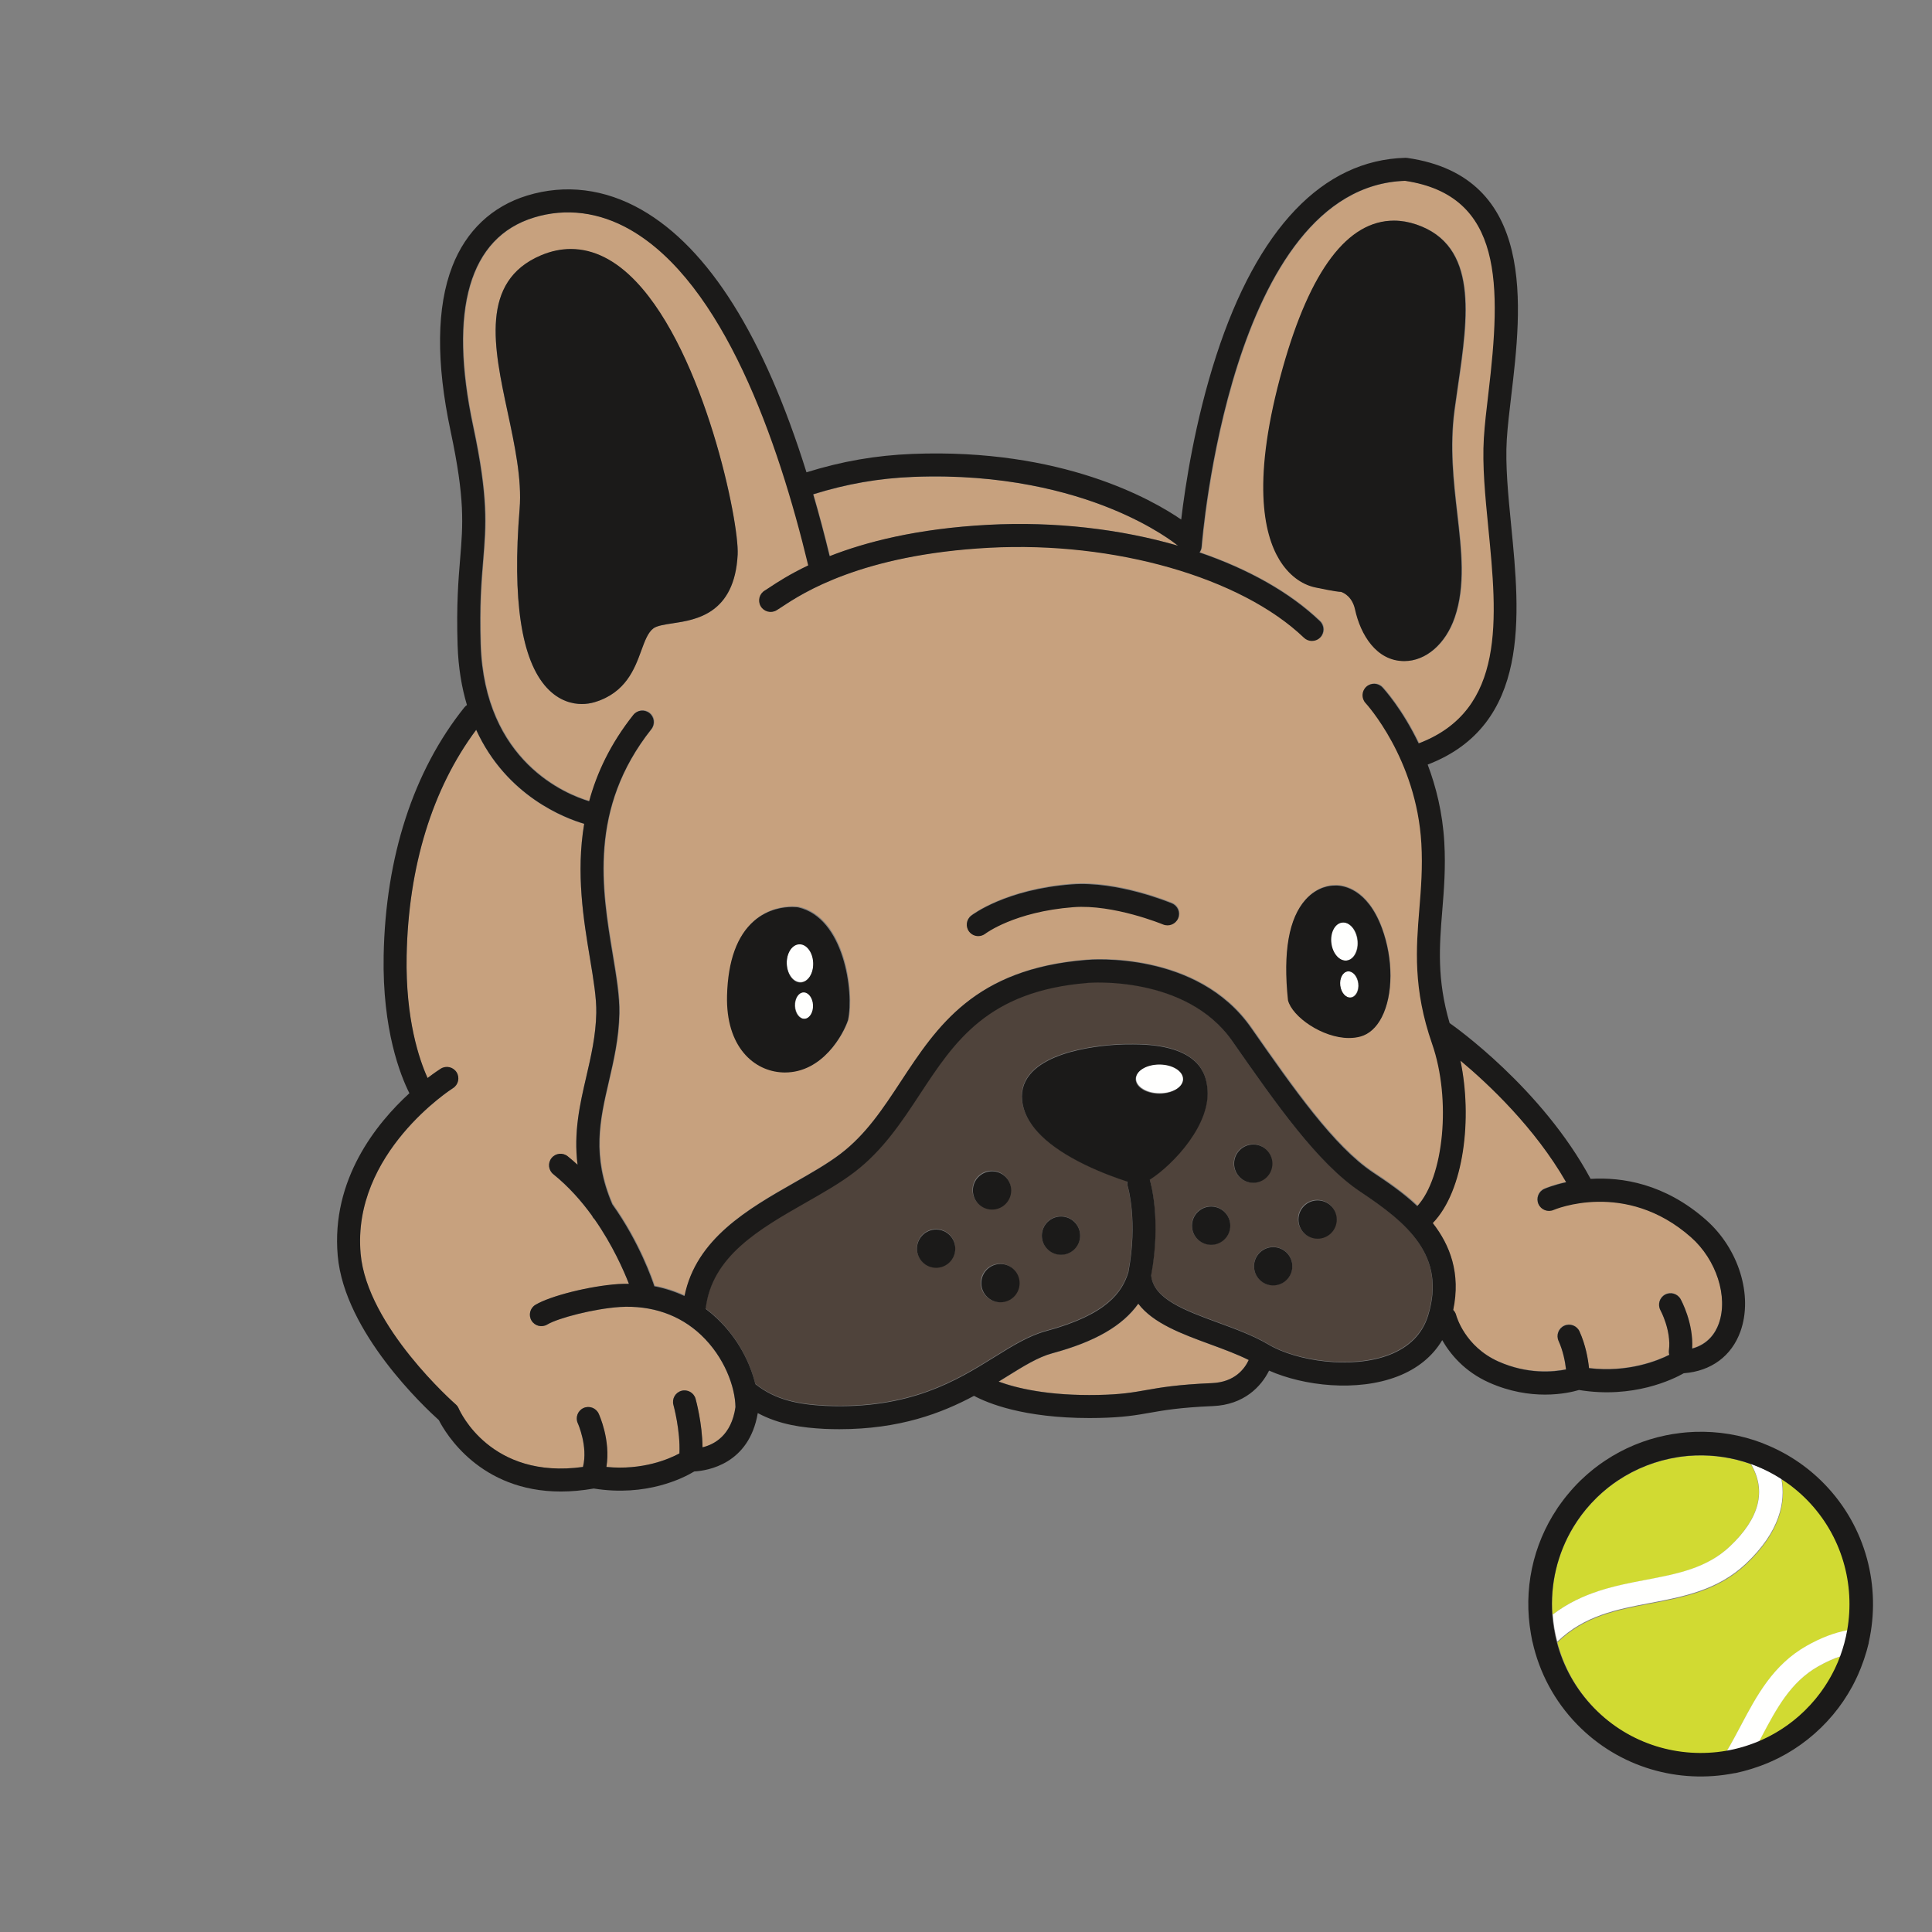 <svg height="2522" viewBox="0 0 2522 2522" width="2522" xmlns="http://www.w3.org/2000/svg"><rect x="0" y="0" width="2522" height="2522" fill="#808080" stroke="none"/><g fill="none" fill-rule="evenodd"><path d="m0 2522h2800v-2800h-2800z"/><path d="m1486.029 1702c-20.761 29.127-56.782 49.643-112.055 64.57-18.544 5.009-37.508 16.794-59.468 30.434-3.405 2.105-6.92 4.281-10.505 6.486 23.038 8.482 64.721 18.72 129.941 17.392 29.829-.609 44.758-3.243 62.034-6.286 19.164-3.383 40.894-7.214 86.191-9.14 29.589-1.257 42.501-18.62 47.834-30.095-15.109-7.544-32.775-14.05-50.011-20.376-36.819-13.491-74.537-27.321-93.96-52.986" fill="#c7a17e"/><path d="m1719.4 1616.272c-13.811 0-25.002-11.192-25.002-24.994s11.191-24.994 25.002-24.994c13.801 0 24.992 11.192 24.992 24.994s-11.191 24.994-24.992 24.994zm-57.495 61.421c-13.801 0-24.992-11.192-24.992-24.994 0-13.812 11.191-25.004 24.992-25.004s24.992 11.192 24.992 25.004c0 13.802-11.191 24.994-24.992 24.994zm-51.385-159.008c0-13.802 11.191-24.994 25.002-24.994 13.801 0 24.992 11.192 24.992 24.994 0 13.812-11.191 24.994-24.992 24.994-13.811 0-25.002-11.182-25.002-24.994zm-29.753 105.939c-13.801 0-24.992-11.192-24.992-24.994s11.191-24.994 24.992-24.994c13.801 0 24.992 11.192 24.992 24.994s-11.191 24.994-24.992 24.994zm-275.574 74.973c-13.811 0-25.002-11.192-25.002-24.994s11.191-24.994 25.002-24.994c13.801 0 24.992 11.192 24.992 24.994s-11.191 24.994-24.992 24.994zm-35.713-146.416c0-13.802 11.191-24.994 24.992-24.994 13.811 0 25.002 11.192 25.002 24.994 0 13.812-11.191 25.004-25.002 25.004-13.801 0-24.992-11.192-24.992-25.004zm115.46 34.526c13.801 0 24.992 11.192 24.992 24.994s-11.191 24.994-24.992 24.994c-13.811 0-25.002-11.192-25.002-24.994s11.191-24.994 25.002-24.994zm-163.064 66.662c-13.811 0-25.002-11.192-25.002-25.004 0-13.802 11.191-24.994 25.002-24.994 13.801 0 24.992 11.192 24.992 24.994 0 13.812-11.191 25.004-24.992 25.004zm553.469-99.408c-55.805-37.217-109.73-114.47-166.825-196.255l-.34-.48c-60.155-86.185-186.826-75.914-188.087-75.784-130.831 10.512-173.865 75.954-219.419 145.236-23.712 36.066-48.234 73.353-85.528 101.818-18.512 14.133-40.374 26.585-63.506 39.777-60.467 34.476-122.918 70.102-130.641 138.685 4.999 3.741 9.835 7.771 14.461 12.132 28.275 26.685 43.67 58.77 50.33 86.025 26.466 20.944 55.849 26.605 91.662 28.485 110.44 4.711 171.485-33.246 220.529-63.721 24.002-14.923 44.734-27.815 67.566-33.986 79.547-21.494 98.989-50.709 107.149-76.594 12.681-66.982-.63-111.65-.76-112.1-.65-2.11-.78-4.251-.51-6.311-13.331-4.301-34.363-11.792-55.865-22.294-48.014-23.454-75.187-49.879-80.777-78.544-2.89-14.773.28-27.895 9.411-38.977 32.033-38.887 124.751-39.337 125.681-39.337l9.161-.03c88.458 0 94.498 41.077 96.488 54.57 7.131 48.529-44.464 102.738-74.917 122.102.86 2.78 15.391 51.499 1.84 124.892 2.91 30.685 44.014 45.828 87.578 61.811 22.732 8.331 46.224 16.953 65.616 28.475 36.653 21.754 108.72 32.406 157.584 13.542 26.272-10.142 43.334-27.465 50.734-51.479 24.182-78.624-28.122-121.332-88.618-161.659z" fill="#4f433b"/><path d="m2207.3 1614.583c-85.654-75.547-178.486-36.027-179.417-35.617-7.598 3.333-16.458-.11-19.792-7.696-3.344-7.596.11-16.452 7.698-19.785 1.341-.59 11.843-5.044 28.501-8.687-40.905-71.273-101.511-128.236-138.122-158.799 15.657 74.846 4.915 169.687-36.17 212.129 22.595 28.832 36.71 65.669 26.719 113.485 1.782 1.821 3.163 4.073 3.844 6.715.43 1.601 11.473 41.201 55.401 60.716 37.992 16.873 71.719 13.6 88.157 10.278-1.101-9.617-3.674-23.898-9.741-37.238-3.434-7.546-.09-16.442 7.458-19.875 7.558-3.423 16.458-.08 19.882 7.456 8.019 17.643 11.182 36.017 12.434 47.946 51.256 6.155 90.269-9.988 104.885-17.373-.551-1.891-.731-3.923-.481-6.005 3.204-25.829-10.912-51.929-11.062-52.189-3.974-7.255-1.341-16.382 5.906-20.375 7.238-3.993 16.358-1.391 20.372 5.834.741 1.321 17.039 31.153 15.097 64.568 20.793-5.644 30.413-20.225 34.858-32.685 12.474-34.986-3.194-83.483-36.43-112.805" fill="#c7a17e"/><path d="m1290.526 685.089c86.582-4.56 172.264 5.48 247.474 27.333-.61-.377-1.209-.767-1.779-1.241-.27-.225-29.97-24.654-86.902-47.664-52.515-21.23-139.666-45.545-256.518-40.954-45.2 1.784-86.922 9.071-130.802 22.734 7.485 25.681 14.64 52.605 21.466 80.701 46.439-18.241 113.564-35.988 207.061-40.911" fill="#c7a17e"/><path d="m914.994 1742.623c-27.816-26.247-64.449-38.866-105.804-36.446-34.286 2.29-80.85 14.499-94.829 22.878-7.095 4.27-16.318 1.97-20.581-5.139-4.264-7.099-1.961-16.318 5.145-20.578 19.501-11.699 71.168-24.618 108.398-27.097 4.594-.27 9.123-.33 13.619-.29-6.862-17.598-21.384-50.605-44.654-83.942-1.365-1.31-2.527-2.87-3.342-4.7-.006-.02-.011-.03-.011-.03-13.9-19.228-30.715-38.306-50.691-54.375-6.456-5.189-7.479-14.639-2.285-21.088 5.187-6.459 14.631-7.479 21.092-2.29 4.433 3.57 8.696 7.269 12.84 11.049-5.333-42.566 3.104-79.192 11.411-114.959 6.112-26.317 12.431-53.525 13.02-83.002.39-19.478-3.619-43.596-8.258-71.513-8.323-50.055-18.396-110.899-7.516-175.493-24.737-7.219-101.283-35.956-140.984-122.608-57.191 76.613-88.572 178.283-90.779 295.191-1.562 82.762 16.575 135.407 27.342 159.164 9.512-7.269 16.026-11.429 17.216-12.179 7.025-4.38 16.279-2.26 20.672 4.77 4.393 7.029 2.256 16.278-4.772 20.668-1.306.82-132.05 84.542-120.522 215.949 8.343 95.071 122.921 195.631 124.076 196.631 1.721 1.5 3.083 3.37 3.975 5.469 1.675 3.86 41.814 92.921 162.18 76.263 6.765-26.767-6.562-56.594-6.703-56.904-3.504-7.499-.257-16.428 7.252-19.928 7.508-3.5 16.432-.26 19.939 7.249.71 1.52 15.843 34.687 10.114 69.583 47.38 4.62 81.874-10.419 95.287-17.638 1.413-29.697-7.704-62.884-7.798-63.224-2.227-7.979 2.436-16.258 10.418-18.478 7.98-2.24 16.252 2.43 18.481 10.409.403 1.45 8.77 31.857 9.06 63.314 15.359-3.7 37.704-15.469 42.999-52.435-.339-26.267-14.296-65.274-45.006-94.251" fill="#c7a17e"/><path d="m706.257 333.536c12.912-5.447 26.002-8.21 38.903-8.21 29.667 0 58.335 14.335 85.208 42.605 89.384 94.031 134.788 313.576 132.604 356.122-3.975 77.456-54.484 85.093-84.66 89.662-10.12 1.53-20.585 3.109-25.239 6.528-7.241 5.308-11.299 16.415-16.001 29.271-8.437 23.093-19.994 54.713-60.61 67.019-5.491 1.659-11.192 2.499-16.941 2.499h-.003c-11.941 0-29.584-3.689-45.804-21.283-33.225-36.019-45.15-114.534-35.444-233.353 3.143-38.469-6.457-83.292-15.74-126.64-17.937-83.76-36.483-170.371 43.728-204.218zm278.889 867.787c18.298-15.885 38.994-18.264 49.707-18.264 4.771 0 7.702.47 7.832.49 60.097 13.576 73.041 110.615 65.109 147.304-6.352 19.224-33.37 68.439-82.264 68.439-.99 0-1.991-.03-3.001-.06-37.403-1.589-74.347-33.3-72.577-100.579 1.194-45.326 13.036-78.076 35.193-97.33zm282.885-6.658c1.811-1.41 45.263-34.439 131.168-41.107 59.927-4.649 128.377 23.783 131.258 25.002 7.642 3.209 11.223 11.996 8.012 19.624-3.211 7.638-12.003 11.216-19.646 8.018-.64-.27-64.719-26.832-117.304-22.733-77.022 5.968-114.703 34.589-115.073 34.879-2.741 2.119-5.982 3.149-9.193 3.149-4.481 0-8.903-1.989-11.863-5.798-5.081-6.538-3.901-15.955 2.641-21.033zm436.826-21.203c15.585-17.305 33.21-18.184 36.591-18.184l.53.01s.93-.12 2.381-.12c9.243 0 40.882 4.039 59.947 56.013 14.794 40.337 14.654 87.083-.37 116.334-6.832 13.306-16.365 21.973-27.568 25.082-4.681 1.3-9.753 1.959-15.084 1.959-34.57 0-74.081-27.811-79.473-49.375-6.682-63.16 1.1-107.347 23.047-131.719zm12.734-406.733c-18.535-3.879-35.26-16.745-47.064-36.229-20.576-33.925-36.471-104.943 4.591-250.643 35.86-127.218 84.664-191.722 145.082-191.722 9.503 0 19.246 1.662 28.978 4.945 81.283 27.427 67.69 120.491 54.546 210.493-1.53 10.507-3.071 21.035-4.461 31.476-6.442 48.337-1.34 92.725 3.581 135.652 5.552 48.381 10.793 94.078-3.371 135.295-11.863 34.509-37.681 56.812-65.789 56.812-36.561 0-57.166-34.739-64.259-67.249-3.571-16.315-14.034-21.573-18.285-23.063-2.281-.03-8.142-.44-33.55-5.768zm-1086.308-35.549c-2.279 27.581-4.857 58.832-3.265 109.506 4.834 153.782 112.584 196.169 141.682 204.816 10.02-37.108 27.816-75.087 57.631-112.655 5.148-6.488 14.582-7.588 21.08-2.429 6.492 5.148 7.581 14.575 2.433 21.063-82.094 103.448-64.538 209.025-50.43 293.858 4.886 29.391 9.107 54.763 8.662 77.006-.652 32.61-7.334 61.361-13.793 89.172-11.558 49.744-22.397 96.81 4.618 159.75 35.701 50.064 52.455 99.429 54.895 106.987 13.82 2.659 27.001 6.908 39.389 12.746 15.109-74.727 83.004-113.465 143.519-147.934 22.246-12.676 43.252-24.642 60.177-37.548 33.24-25.352 55.316-58.892 78.673-94.401 47.524-72.227 96.668-146.914 241.98-158.571 5.732-.54 145.032-12.126 215.292 88.462l.34.48c55.436 79.355 107.791 154.312 158.896 188.361 17.295 11.526 38.631 25.752 57.767 43.836 34.53-37.478 44.753-138.847 19.396-211.724-25.087-72.068-20.806-124.781-16.665-175.755 2.181-26.772 4.431-54.463 2.631-85.613-6.402-110.885-72.131-182.473-72.801-183.183-5.642-6.058-5.322-15.545.74-21.203 6.062-5.648 15.554-5.318 21.206.74 1.73 1.849 25.787 28.081 47.294 73.067 114.313-43.276 102.52-163.909 91.036-280.703-4.161-42.261-8.082-82.177-5.892-117.573 1.1-17.795 3.491-37.94 6.032-59.267 16.595-139.846 19.836-257.198-108.951-276.472-229.036 7.662-265.257 472.612-265.597 477.315-.2 2.837-1.23 5.403-2.761 7.567 63.508 21.694 118.044 52.195 157.185 89.613 5.992 5.718 6.202 15.215.48 21.203-2.951 3.079-6.902 4.629-10.853 4.629-3.721 0-7.452-1.38-10.363-4.159-82.454-78.825-247.391-126.022-410.438-117.452-167.908 8.826-245.401 60.08-270.858 76.925-3.081 2.039-5.532 3.639-7.392 4.739-7.132 4.209-16.334 1.839-20.544-5.298-4.213-7.128-1.842-16.325 5.297-20.534 1.523-.9 3.534-2.239 6.075-3.919 9.513-6.298 25.877-17.095 50.655-28.871-39.181-162.671-111.003-368.45-232.305-437.892-40.566-23.226-84.074-28.746-125.82-15.974-84.386 25.819-111.826 120.053-79.356 272.515 19.784 92.881 16.802 129.02 13.024 174.773z" fill="#c7a17e"/><g fill="#fffffe"><path d="m1513.995 1427c17.12 0 31.005-8.502 31.005-19s-13.885-19-31.005-19c-17.12 0-30.995 8.502-30.995 19s13.875 19 30.995 19"/><path d="m1045.407 1281.992c9.648-.34 17.066-11.808 16.569-25.608-.497-13.81-8.726-24.717-18.383-24.377-9.648.34-17.066 11.808-16.569 25.608.497 13.81 8.726 24.717 18.383 24.377"/><path d="m1049.381 1295.005c-6.623.243-11.707 8.268-11.365 17.926.342 9.668 5.989 17.307 12.603 17.063 6.623-.233 11.707-8.258 11.365-17.926-.342-9.658-5.989-17.297-12.603-17.063"/><path d="m1757.573 1253.909c9.515-1.175 15.851-13.273 14.152-27.028-1.7-13.755-10.782-23.956-20.297-22.791-9.515 1.175-15.851 13.273-14.152 27.028 1.69 13.755 10.782 23.956 20.297 22.791"/><path d="m1758.893 1268.061c-6.521.801-10.864 9.028-9.706 18.382 1.168 9.354 7.399 16.286 13.92 15.495 6.521-.791 10.864-9.018 9.706-18.372-1.168-9.354-7.399-16.296-13.92-15.505"/></g><g fill="#1b1a19"><path d="m1320 1553.995c0-13.803-11.192-24.995-25.005-24.995-13.803 0-24.995 11.192-24.995 24.995 0 13.813 11.192 25.005 24.995 25.005 13.813 0 25.005-11.192 25.005-25.005"/><path d="m1385.005 1638c13.803 0 24.995-11.194 24.995-25s-11.192-25-24.995-25c-13.813 0-25.005 11.194-25.005 25s11.192 25 25.005 25"/><path d="m1306.005 1650c-13.813 0-25.005 11.194-25.005 25s11.192 25 25.005 25c13.803 0 24.995-11.194 24.995-25s-11.192-25-24.995-25"/><path d="m1222.005 1605c-13.813 0-25.005 11.192-25.005 24.995 0 13.813 11.192 25.005 25.005 25.005 13.803 0 24.995-11.192 24.995-25.005 0-13.803-11.192-24.995-24.995-24.995"/><path d="m1661 1519c0-13.806-11.192-25-24.995-25-13.813 0-25.005 11.194-25.005 25 0 13.816 11.192 25 25.005 25 13.803 0 24.995-11.184 24.995-25"/><path d="m1581 1575c-13.806 0-25 11.194-25 25s11.194 25 25 25 25-11.194 25-25-11.194-25-25-25"/><path d="m1720.005 1567c-13.813 0-25.005 11.194-25.005 25s11.192 25 25.005 25c13.803 0 24.995-11.194 24.995-25s-11.192-25-24.995-25"/><path d="m1662 1628c-13.806 0-25 11.192-25 25.005 0 13.803 11.194 24.995 25 24.995s25-11.192 25-24.995c0-13.813-11.194-25.005-25-25.005"/><path d="m1043.349 1232.722c9.532-.34 17.654 10.545 18.144 24.326.49 13.771-6.832 25.215-16.354 25.555-9.532.34-17.654-10.545-18.144-24.326-.49-13.771 6.832-25.215 16.354-25.555zm6.642 97.215c-6.572.24-12.183-7.28-12.523-16.797-.34-9.507 4.711-17.406 11.293-17.645 6.572-.23 12.183 7.29 12.523 16.797.34 9.517-4.711 17.416-11.293 17.645zm-28.357 70.003c1.01.03 2.01.06 3.001.06 48.891 0 75.907-49.162 82.259-68.365 7.932-36.649-5.011-133.584-65.105-147.146-.13-.02-3.061-.489-7.832-.489-10.712 0-31.407 2.377-49.704 18.245-22.156 19.233-33.997 51.948-35.191 97.225-1.77 67.207 35.172 98.883 72.573 100.47z"/><path d="m1752.09 1204.331c9.476-1.157 18.521 8.98 20.214 22.649s-4.618 25.692-14.094 26.859c-9.476 1.157-18.531-8.98-20.214-22.649-1.693-13.669 4.618-25.692 14.094-26.859zm11.499 97.899c-6.541.798-12.791-6.196-13.963-15.635-1.162-9.439 3.195-17.74 9.736-18.548 6.541-.798 12.791 6.206 13.963 15.645 1.162 9.439-3.195 17.74-9.736 18.538zm-2.684 52.771c5.339 0 10.417-.659 15.105-1.956 11.219-3.103 20.765-11.753 27.606-25.033 15.045-29.194 15.185-75.848.371-116.107-19.092-51.873-50.775-55.904-60.03-55.904-1.452 0-2.384.1-2.384.1l-.531.01c-3.386 0-21.035.878-36.641 18.149-21.977 24.325-29.77 68.425-23.079 131.463 5.399 21.521 44.965 49.279 79.583 49.279z"/><path d="m745.178 325c-12.898 0-25.984 2.765-38.891 8.215-80.187 33.864-61.647 120.518-43.716 204.32 9.28 43.369 18.877 88.214 15.735 126.702-9.703 118.878 2.219 197.432 35.434 233.469 16.216 17.603 33.853 21.294 45.791 21.294h.003c5.747 0 11.447-.84 16.936-2.5 40.605-12.312 52.158-43.948 60.592-67.052 4.7-12.862 8.757-23.974 15.996-29.285 4.653-3.421 15.115-5.001 25.232-6.531 30.168-4.571 80.661-12.212 84.635-89.706 2.183-42.567-43.208-262.221-132.565-356.298-26.865-28.284-55.524-42.626-85.182-42.626"/><path d="m1898.597 535.055c1.39-10.447 2.929-20.981 4.459-31.494 13.136-90.053 26.722-183.17-54.514-210.613-9.727-3.285-19.464-4.948-28.961-4.948-60.382 0-109.157 64.54-144.997 191.831-41.038 145.782-25.152 216.84-4.589 250.785 11.796 19.495 28.511 32.368 47.036 36.249 25.392 5.331 31.251 5.741 33.53 5.771 4.249 1.49 14.706 6.752 18.275 23.076 7.088 32.528 27.682 67.287 64.221 67.287 28.092 0 53.894-22.316 65.75-56.845 14.156-41.241 8.917-86.963 3.369-135.372-4.919-42.951-10.017-87.364-3.579-135.729"/><path d="m2243.736 1727.805c-4.441 12.453-14.053 27.027-34.827 32.668 1.94-33.398-14.343-63.216-15.083-64.536-4.011-7.222-13.123-9.822-20.354-5.831-7.241 3.991-9.872 13.113-5.901 20.365.15.26 14.253 26.347 11.052 52.163-.25 2.081-.07 4.111.48 6.002-14.603 7.382-53.581 23.516-104.792 17.364-1.25-11.923-4.411-30.288-12.423-47.922-3.421-7.532-12.313-10.873-19.864-7.452-7.542 3.431-10.882 12.323-7.452 19.865 6.061 13.333 8.632 27.607 9.732 37.219-16.423 3.321-50.12 6.592-88.078-10.273-43.889-19.505-54.921-59.085-55.351-60.685-.68-2.641-2.06-4.891-3.841-6.712 9.982-47.792-4.121-84.611-26.695-113.428 41.048-42.421 51.781-137.214 36.137-212.023 36.578 30.548 97.13 87.482 137.998 158.72-16.643 3.641-27.136 8.092-28.476 8.682-7.582 3.331-11.032 12.183-7.692 19.775 3.331 7.582 12.183 11.023 19.774 7.692.93-.41 93.679-39.91 179.257 35.599 33.207 29.307 48.86 77.779 36.398 112.748zm-379.468-10.543c-7.402 24.016-24.465 41.34-50.74 51.483-48.87 18.865-120.945 8.212-157.602-13.543-19.394-11.523-42.889-20.145-65.624-28.477-43.569-15.984-84.677-31.128-87.588-61.815 13.553-73.398-.98-122.121-1.84-124.901 30.456-19.365 82.057-73.578 74.925-122.111-1.99-13.493-8.032-54.574-96.5-54.574l-9.162.03c-.93 0-93.659.45-125.696 39.34-9.132 11.083-12.303 24.206-9.412 38.98 5.591 28.667 32.767 55.094 80.787 78.55 21.504 10.503 42.539 17.994 55.871 22.296-.27 2.061-.14 4.201.51 6.312.13.45 13.443 45.121.76 112.108-8.162 25.886-27.606 55.104-107.162 76.599-22.835 6.172-43.569 19.065-67.574 33.988-49.05 30.478-110.103 68.437-220.555 63.726-35.817-1.88-65.203-7.542-91.673-28.487-6.661-27.257-22.058-59.345-50.336-86.031-4.627-4.361-9.463-8.392-14.463-12.133 7.725-68.587 70.182-104.216 130.657-138.695 23.135-13.193 44.999-25.646 63.513-39.78 37.298-28.467 61.823-65.756 85.538-101.825 45.559-69.287 88.598-134.734 219.445-145.246 1.26-.13 127.946-10.403 188.109 75.789l.34.48c57.102 81.79 111.033 159.05 166.844 196.269 60.502 40.33 112.813 83.041 88.628 161.67zm-381.839-308.587c0-10.523 13.853-19.045 30.946-19.045s30.956 8.522 30.956 19.045-13.863 19.045-30.956 19.045-30.946-8.522-30.946-19.045zm99.721 396.809c-45.369 1.93-67.134 5.771-86.328 9.162-17.304 3.051-32.257 5.691-62.133 6.302-65.323 1.33-107.072-8.932-130.147-17.434 3.591-2.211 7.111-4.391 10.522-6.502 21.995-13.673 40.988-25.486 59.562-30.508 55.361-14.964 91.439-35.529 112.233-64.726 19.454 25.726 57.232 39.59 94.109 53.113 17.264 6.342 34.957 12.863 50.09 20.425-5.341 11.503-18.274 28.907-47.91 30.168zm-665.082 83.811c-.29-31.468-8.658-61.885-9.061-63.336-2.229-7.982-10.502-12.653-18.483-10.413-7.983 2.221-12.647 10.503-10.419 18.485.094.34 9.212 33.538 7.799 63.246-13.414 7.222-47.911 22.266-95.295 17.644 5.729-34.909-9.405-68.087-10.115-69.607-3.507-7.512-12.432-10.753-19.94-7.252-7.51 3.501-10.757 12.433-7.252 19.935.141.31 13.469 30.148 6.703 56.924-120.375 16.664-160.517-72.428-162.192-76.289-.891-2.101-2.253-3.971-3.975-5.471-1.155-1-115.742-101.595-124.086-196.699-11.528-131.453 119.226-215.204 120.532-216.024 7.028-4.391 9.165-13.643 4.772-20.675-4.393-7.032-13.648-9.152-20.673-4.771-1.19.75-7.705 4.911-17.218 12.183-10.768-23.766-28.907-76.429-27.345-159.22 2.206-116.949 33.59-218.655 90.786-295.294 39.704 86.682 116.256 115.429 140.995 122.651-10.881 64.616-.807 125.481 7.517 175.554 4.639 27.927 8.649 52.053 8.259 71.538-.589 29.487-6.908 56.704-13.021 83.031-8.308 35.779-16.745 72.418-11.412 114.999-4.144-3.781-8.408-7.482-12.841-11.053-6.461-5.191-15.906-4.171-21.093 2.291-5.194 6.452-4.171 15.904 2.285 21.095 19.978 16.074 36.795 35.159 50.689 54.384 0 0 .011.02.017.04.815 1.83 1.977 3.391 3.343 4.701 23.272 33.348 37.795 66.367 44.657 83.971-4.496-.04-9.026.02-13.62.29-37.233 2.481-88.903 15.404-108.406 27.107-7.106 4.261-9.409 13.483-5.145 20.585 4.263 7.112 13.487 9.412 20.582 5.141 13.98-8.382 60.547-20.595 94.837-22.886 41.359-2.421 77.995 10.203 105.813 36.459 30.712 28.987 44.67 68.007 45.009 94.284-5.296 36.979-27.643 48.752-43.003 52.453zm-220.142-1605.339c41.743-12.779 85.248-7.256 125.81 15.983 121.292 69.481 193.108 275.376 232.286 438.138-24.775 11.783-41.138 22.586-50.65 28.887-2.541 1.68-4.551 3.021-6.074 3.921-7.137 4.211-9.509 13.413-5.296 20.545 4.21 7.142 13.411 9.512 20.542 5.301 1.86-1.1 4.311-2.701 7.392-4.741 25.455-16.854 102.941-68.137 270.836-76.968 163.034-8.574 327.957 38.649 410.404 117.518 2.911 2.781 6.641 4.161 10.362 4.161 3.951 0 7.902-1.55 10.852-4.631 5.721-5.991 5.511-15.494-.48-21.215-39.138-37.439-93.669-67.957-157.172-89.663 1.53-2.165 2.561-4.732 2.761-7.571.34-4.706 36.558-469.917 265.575-477.583 128.776 19.285 125.536 136.702 108.942 276.627-2.541 21.338-4.931 41.494-6.031 59.3-2.19 35.416 1.73 75.355 5.891 117.639 11.482 116.86 23.275 237.56-91.029 280.861-21.504-45.011-45.559-71.258-47.29-73.108-5.651-6.062-15.143-6.392-21.204-.74-6.061 5.661-6.381 15.154-.74 21.215.67.71 66.394 72.338 72.795 183.286 1.8 31.168-.45 58.875-2.631 85.661-4.141 51.003-8.422 103.746 16.663 175.854 25.355 72.918 15.133 174.344-19.394 211.843-19.134-18.095-40.468-32.328-57.762-43.861-51.101-34.069-103.451-109.067-158.883-188.467l-.34-.48c-70.254-100.645-209.543-89.052-215.274-88.512-145.3 11.663-194.44 86.392-241.96 158.66-23.355 35.529-45.429 69.087-78.666 94.454-16.923 12.913-37.928 24.886-60.172 37.569-60.51 34.489-128.399 73.248-143.508 148.017-12.388-5.841-25.567-10.093-39.386-12.753-2.44-7.562-19.192-56.954-54.89-107.047-27.014-62.976-16.175-110.067-4.618-159.84 6.458-27.827 13.14-56.594 13.792-89.222.444-22.256-3.776-47.642-8.662-77.049-14.107-84.881-31.662-190.518 50.425-294.023 5.148-6.492 4.059-15.924-2.433-21.075-6.497-5.161-15.93-4.061-21.078 2.431-29.812 37.589-47.607 75.589-57.626 112.718-29.095-8.652-136.836-51.063-141.67-204.931-1.592-50.703.986-81.97 3.265-109.567 3.778-45.779 6.759-81.938-13.023-174.872-32.468-152.548-5.03-246.835 79.349-272.668zm495.454 338.551c116.954-4.593 204.182 19.732 256.743 40.97 56.982 23.019 86.708 47.458 86.978 47.683.57.474 1.17.864 1.78 1.241-75.275-21.861-161.033-31.906-247.691-27.344-93.579 4.924-160.763 22.679-207.243 40.927-6.831-28.108-13.993-55.043-21.484-80.734 43.919-13.669 85.678-20.959 130.917-22.744zm1034.813 970.054c-53.991-47.642-110.023-56.164-150.831-53.663-63.623-118.4-178.117-199.28-184.078-203.431-16.743-57.284-13.303-100.645-9.602-146.257 2.26-27.807 4.601-56.574 2.681-89.812-2.22-38.56-10.862-72.628-21.704-101.315 134.538-51.683 120.485-195.369 109.072-311.417-4.031-41.052-7.842-79.827-5.801-112.845 1.05-16.964 3.401-36.713 5.881-57.619 13.483-113.751 33.877-285.652-135.738-310.048-.84-.124-1.68-.153-2.521-.153-107.692 2.811-193.1 92.215-246.991 258.556-27.586 85.17-40.318 168.875-45.639 213.641-37.998-26.104-155.702-93.378-350.722-85.672-47.86 1.887-92.029 9.583-138.428 24.009-55.445-177.414-127.579-292.482-215.12-342.632-47.935-27.458-99.628-33.899-149.508-18.64-45.915 14.059-79.704 46.022-97.716 92.435-20.568 53.004-21.307 125.397-2.197 215.174 18.862 88.618 16.177 121.141 12.464 166.154-2.341 28.397-4.996 60.575-3.351 112.978.93 29.617 5.386 55.524 12.198 78.32-1.16.81-2.259 1.72-3.189 2.881-66.601 82.961-103.095 195.059-105.532 324.191-1.825 96.814 21.828 156.249 33.61 179.685-42.751 39.1-102.307 112.378-93.566 212.013 8.803 100.345 114.296 198.82 131.97 214.664 8.774 17.174 53.646 93.243 159.271 93.243 13.36 0 27.682-1.21 43.037-3.921 68.72 11.103 117.162-13.823 131.157-22.266 17.349-1 71.557-9.532 82.896-76.199 28.43 15.214 58.326 19.105 87.042 20.615 6.671.28 13.173.42 19.534.42 78.546 0 133.467-20.915 175.696-43.561 17.634 9.482 64.403 28.987 150.801 28.987 3.931 0 7.942-.04 12.032-.13 32.197-.65 48.98-3.621 66.744-6.752 18.274-3.231 38.998-6.882 82.387-8.732 40.578-1.73 62.953-25.566 73.205-46.312 45.349 20.085 114.754 28.027 167.695 7.592 25.975-10.023 45.769-26.177 58.332-47.372 10.172 17.824 28.816 41.01 61.383 55.484 27.136 12.063 52.411 15.624 72.785 15.624 21.244 0 37.188-3.871 44.399-6.022 70.805 11.673 122.845-13.963 136.798-21.875 35.637-2.651 62.473-22.426 73.975-54.704 16.613-46.632-2.23-107.747-44.809-145.316z"/><path d="m1276.997 1222c3.206 0 6.442-1.023 9.179-3.128.37-.288 37.994-28.72 114.902-34.649 52.507-4.072 116.49 22.315 117.13 22.583 7.631 3.178 16.41-.377 19.616-7.965 3.206-7.577-.37-16.306-8-19.494-2.877-1.212-71.225-29.455-131.063-24.837-85.777 6.624-129.165 39.436-130.973 40.836-6.532 5.045-7.711 14.4-2.637 20.895 2.956 3.784 7.371 5.76 11.846 5.76"/></g><path d="m2257.61 2019.19c39.054-36.779 48.35-73.079 27.709-107.97-23.081-8.185-47.411-11.913-71.641-11.114-.18 0-.37 0-.56.01-2.849.1-5.698.27-8.547.5-.84.07-1.689.16-2.529.24-1.729.16-3.449.35-5.168.55-1.409.17-2.819.35-4.218.55-.91.13-1.819.28-2.729.43-27.619 4.358-54.258 14.622-77.858 30.373-.66.44-1.309.88-1.959 1.329-1.419.969-2.839 1.959-4.238 2.968-1.939 1.419-3.878 2.868-5.788 4.368-.79.62-1.559 1.269-2.339 1.899-1.569 1.279-3.129 2.569-4.658 3.898-.71.61-1.419 1.229-2.119 1.849-2.169 1.929-4.318 3.898-6.407 5.937-2.489 2.429-4.898 4.907-7.237 7.446-1.01 1.089-1.949 2.219-2.929 3.328-1.259 1.429-2.539 2.838-3.748 4.298-1.289 1.559-2.529 3.148-3.768 4.737-.78.999-1.579 1.999-2.349 3.018-1.469 1.959-2.879 3.948-4.258 5.957-.44.62-.88 1.239-1.299 1.869-1.609 2.379-3.159 4.787-4.638 7.216-.12.19-.24.38-.35.57-21.131 34.861-30.298 75.038-27.489 114.556 38.574-29.534 82.376-37.869 121.78-45.365 40.733-7.756 79.208-15.082 109.335-43.446" fill="#d1da32"/><path d="m2359.996 1958.839c-10.489-10.781-21.968-20.021-34.108-27.839 5.52 29.932-1.73 68.753-46.467 110.957-36.657 34.567-81.414 43.086-124.701 51.334-44.367 8.459-86.384 16.507-121.721 50.754 8.219 31.503 24.388 61.365 48.666 86.301 46.367 47.65 111.402 66.33 172.417 55.809 6.45-10.821 12.479-22.103 18.309-33.105 20.658-38.961 42.027-79.254 85.844-104.09 18.649-10.581 36.687-17.398 53.816-20.502 10.429-59.543-6.79-123.11-52.056-169.619" fill="#d1da32"/><path d="m2299.397 2266.649c-1.122 2.104-2.255 4.227-3.397 6.351 1.163-.479 2.325-.937 3.477-1.446.511-.229 1.022-.449 1.543-.688 2.215-.997 4.409-2.054 6.604-3.131.752-.379 1.493-.748 2.245-1.137 1.934-.987 3.848-2.034 5.752-3.091.922-.518 1.854-1.027 2.766-1.555 1.714-.987 3.407-2.034 5.101-3.081 1.032-.638 2.074-1.276 3.097-1.934 1.573-1.017 3.117-2.084 4.67-3.141 1.072-.738 2.145-1.466 3.207-2.223 1.513-1.097 2.996-2.233 4.49-3.37 1.032-.788 2.084-1.565 3.097-2.373 1.593-1.266 3.157-2.602 4.73-3.928.852-.728 1.734-1.436 2.586-2.174 2.385-2.104 4.74-4.267 7.045-6.501 2.505-2.433 4.931-4.925 7.296-7.468.762-.818 1.463-1.665 2.215-2.503 1.553-1.735 3.117-3.48 4.61-5.274.882-1.067 1.724-2.154 2.586-3.23 1.263-1.595 2.525-3.181 3.738-4.806.932-1.246 1.824-2.513 2.726-3.779 1.052-1.476 2.095-2.961 3.097-4.457.962-1.436 1.884-2.881 2.796-4.337.852-1.336 1.684-2.682 2.495-4.048.972-1.635 1.934-3.29 2.856-4.955.641-1.147 1.263-2.303 1.874-3.46 1.012-1.894 2.004-3.809 2.946-5.743.401-.828.782-1.665 1.173-2.493 1.072-2.273 2.125-4.546 3.097-6.85.07-.16.13-.329.19-.489 1.022-2.423 1.974-4.875 2.896-7.338-9.46 3.061-19.352 7.498-29.604 13.271-36.098 20.34-54.507 54.847-73.999 91.378" fill="#d1da32"/><path d="m2278.991 2041.191c44.687-42.089 51.928-80.804 46.415-110.654-12.615-8.106-25.969-14.635-39.783-19.537 20.626 34.851 11.337 71.11-27.687 107.849-30.104 28.332-68.549 35.65-109.25 43.397-39.373 7.487-83.141 15.813-121.686 45.314.839 11.93 2.797 23.79 5.843 35.44 35.298-34.153 77.268-42.179 121.586-50.615 43.239-8.226 87.946-16.722 124.562-51.194" fill="#fffffe"/><path d="m2272.312 2252.831c-5.831 11.023-11.861 22.326-18.312 33.169 14.352-2.477 28.464-6.6 42.075-12.327 1.14-2.136 2.27-4.273 3.39-6.389 19.452-36.749 37.825-71.463 73.849-91.923 10.231-5.807 20.103-10.271 29.544-13.35 4.091-11.083 7.121-22.477 9.141-34.011-17.132 3.109-35.174 9.94-53.827 20.541-43.826 24.884-65.198 65.254-85.861 104.29" fill="#fffffe"/><path d="m2317.744 2262.073c-.91.53-1.84 1.04-2.76 1.56-1.9 1.06-3.811 2.111-5.741 3.101-.75.39-1.49.76-2.24 1.14-2.19 1.08-4.381 2.141-6.591 3.141-.52.24-1.03.46-1.54.69-1.15.51-2.31.97-3.471 1.45-13.612 5.712-27.725 9.823-42.077 12.294-61.031 10.513-126.082-8.153-172.46-55.768-24.284-24.918-40.457-54.758-48.679-86.238-3.051-11.674-5.011-23.558-5.851-35.511-2.811-39.553 6.361-79.766 27.505-114.657.11-.19.23-.38.35-.57 1.48-2.431 3.031-4.842 4.641-7.222.42-.63.86-1.25 1.3-1.871 1.38-2.011 2.791-4.001 4.261-5.962.77-1.02 1.57-2.021 2.35-3.021 1.24-1.591 2.48-3.181 3.771-4.742 1.21-1.46 2.49-2.871 3.751-4.301.98-1.11 1.92-2.241 2.931-3.331 2.34-2.541 4.751-5.022 7.241-7.452 2.09-2.041 4.241-4.011 6.411-5.942.7-.62 1.41-1.24 2.12-1.851 1.53-1.33 3.091-2.621 4.661-3.901.78-.63 1.55-1.28 2.34-1.901 1.91-1.5 3.851-2.951 5.791-4.371 1.4-1.01 2.821-2.001 4.241-2.971.65-.45 1.3-.89 1.96-1.33 23.614-15.765 50.269-26.038 77.904-30.4.91-.15 1.82-.3 2.73-.43 1.4-.2 2.81-.38 4.221-.55 1.72-.2 3.441-.39 5.171-.55.84-.08 1.69-.17 2.53-.24 2.851-.23 5.701-.4 8.552-.5.19-.01.38-.01.56-.01 24.244-.8 48.589 2.931 71.683 11.124 13.832 4.912 27.205 11.454 39.837 19.576 12.142 7.813 23.624 17.045 34.116 27.819 45.278 46.475 62.501 109.995 52.069 169.494-2.02 11.504-5.051 22.867-9.142 33.921-.92 2.471-1.87 4.932-2.891 7.362-.06.16-.12.33-.19.49-.97 2.311-2.02 4.591-3.091 6.872-.39.83-.77 1.671-1.17 2.501-.94 1.941-1.93 3.861-2.941 5.762-.61 1.16-1.23 2.321-1.87 3.471-.92 1.671-1.88 3.331-2.85 4.972-.81 1.37-1.64 2.721-2.49 4.061-.91 1.46-1.83 2.911-2.79 4.351-1 1.5-2.04 2.991-3.091 4.471-.9 1.27-1.79 2.541-2.72 3.791-1.21 1.631-2.47 3.221-3.731 4.822-.86 1.08-1.7 2.171-2.58 3.241-1.49 1.801-3.051 3.551-4.601 5.292-.75.84-1.45 1.691-2.21 2.511-2.36 2.551-4.781 5.052-7.281 7.492-2.3 2.241-4.651 4.411-7.031 6.522-.85.74-1.73 1.45-2.58 2.181-1.57 1.33-3.131 2.671-4.721 3.941-1.01.81-2.06 1.591-3.091 2.381-1.49 1.14-2.971 2.281-4.481 3.381-1.06.76-2.13 1.49-3.201 2.231-1.55 1.06-3.091 2.131-4.661 3.151-1.02.66-2.06 1.3-3.091 1.941-1.69 1.05-3.381 2.101-5.091 3.091zm66.592-14.165c.65-.69 1.29-1.39 1.92-2.091 1.91-2.081 3.761-4.191 5.571-6.322.42-.5.86-.98 1.27-1.48 2.16-2.591 4.241-5.212 6.261-7.873.47-.62.93-1.26 1.4-1.881 1.66-2.231 3.271-4.491 4.841-6.772.41-.6.83-1.19 1.24-1.801 3.931-5.842 7.571-11.834 10.892-17.946.15-.27.3-.55.45-.82 2.08-3.851 4.001-7.782 5.851-11.754.51-1.09 1.01-2.191 1.5-3.291 1.28-2.851 2.45-5.742 3.611-8.633 1.21-3.081 2.36-6.172 3.431-9.293.36-1.03.72-2.061 1.06-3.091 2.16-6.512 4.131-13.094 5.691-19.816.1-.42.08-.85.14-1.27 16.173-71.873-3.061-150.268-58.18-206.856-23.014-23.618-50.019-41.033-78.894-52.337-.46-.23-.91-.48-1.4-.66-28.665-11.034-58.75-15.815-88.446-14.785-.44.02-.87.04-1.31.06-2.68.11-5.361.27-8.041.47-1.1.09-2.21.17-3.311.27-1.98.17-3.951.4-5.921.63-3.241.38-6.461.82-9.682 1.34-.62.1-1.24.18-1.85.29-2.37.4-4.741.84-7.091 1.32-.33.07-.65.13-.97.2-27.765 5.712-54.66 16.695-79.084 32.981-.71.48-1.41.96-2.12 1.44-1.75 1.19-3.501 2.391-5.221 3.641-2.28 1.661-4.541 3.351-6.771 5.102-1.01.8-2.01 1.631-3.011 2.441-1.75 1.42-3.481 2.861-5.191 4.341-.85.74-1.7 1.47-2.54 2.221-2.52 2.241-5.021 4.521-7.451 6.902-3.171 3.091-6.201 6.272-9.162 9.503-1.04 1.14-2.04 2.311-3.051 3.471-1.83 2.081-3.631 4.191-5.381 6.342-1.21 1.49-2.41 2.991-3.591 4.511-1.35 1.761-2.66 3.541-3.961 5.332-1.34 1.841-2.69 3.671-3.971 5.542-.44.64-.84 1.31-1.27 1.961-31.846 47.695-44.298 105.834-34.126 163.592.17.94.34 1.871.52 2.811.39 2.071.7 4.141 1.15 6.212.1.49.26.95.41 1.41 8.782 39.323 28.175 76.755 58.29 107.665 55.08 56.528 132.853 77.815 205.056 63.58.7-.04 1.4-.13 2.1-.27 6.581-1.37 13.032-3.131 19.423-5.072 1.01-.31 2-.63 3.001-.95 3.221-1.01 6.411-2.101 9.592-3.271 2.991-1.1 5.971-2.231 8.912-3.461 1.05-.44 2.08-.9 3.121-1.35 3.941-1.721 7.851-3.501 11.692-5.452.31-.15.62-.31.93-.47 3.091-1.581 6.151-3.231 9.182-4.962.04-.02.09-.05.13-.07 2.991-1.721 5.951-3.521 8.872-5.382.61-.39 1.22-.79 1.83-1.19 2.29-1.49 4.561-3.031 6.811-4.621.68-.47 1.36-.94 2.03-1.42 2.69-1.941 5.361-3.941 7.991-6.022.49-.39.96-.79 1.44-1.18 2.2-1.761 4.371-3.581 6.521-5.452.71-.61 1.42-1.23 2.13-1.861 2.55-2.271 5.071-4.581 7.541-6.992 2.47-2.401 4.851-4.872 7.191-7.362z" fill="#1b1a19"/></g></svg>